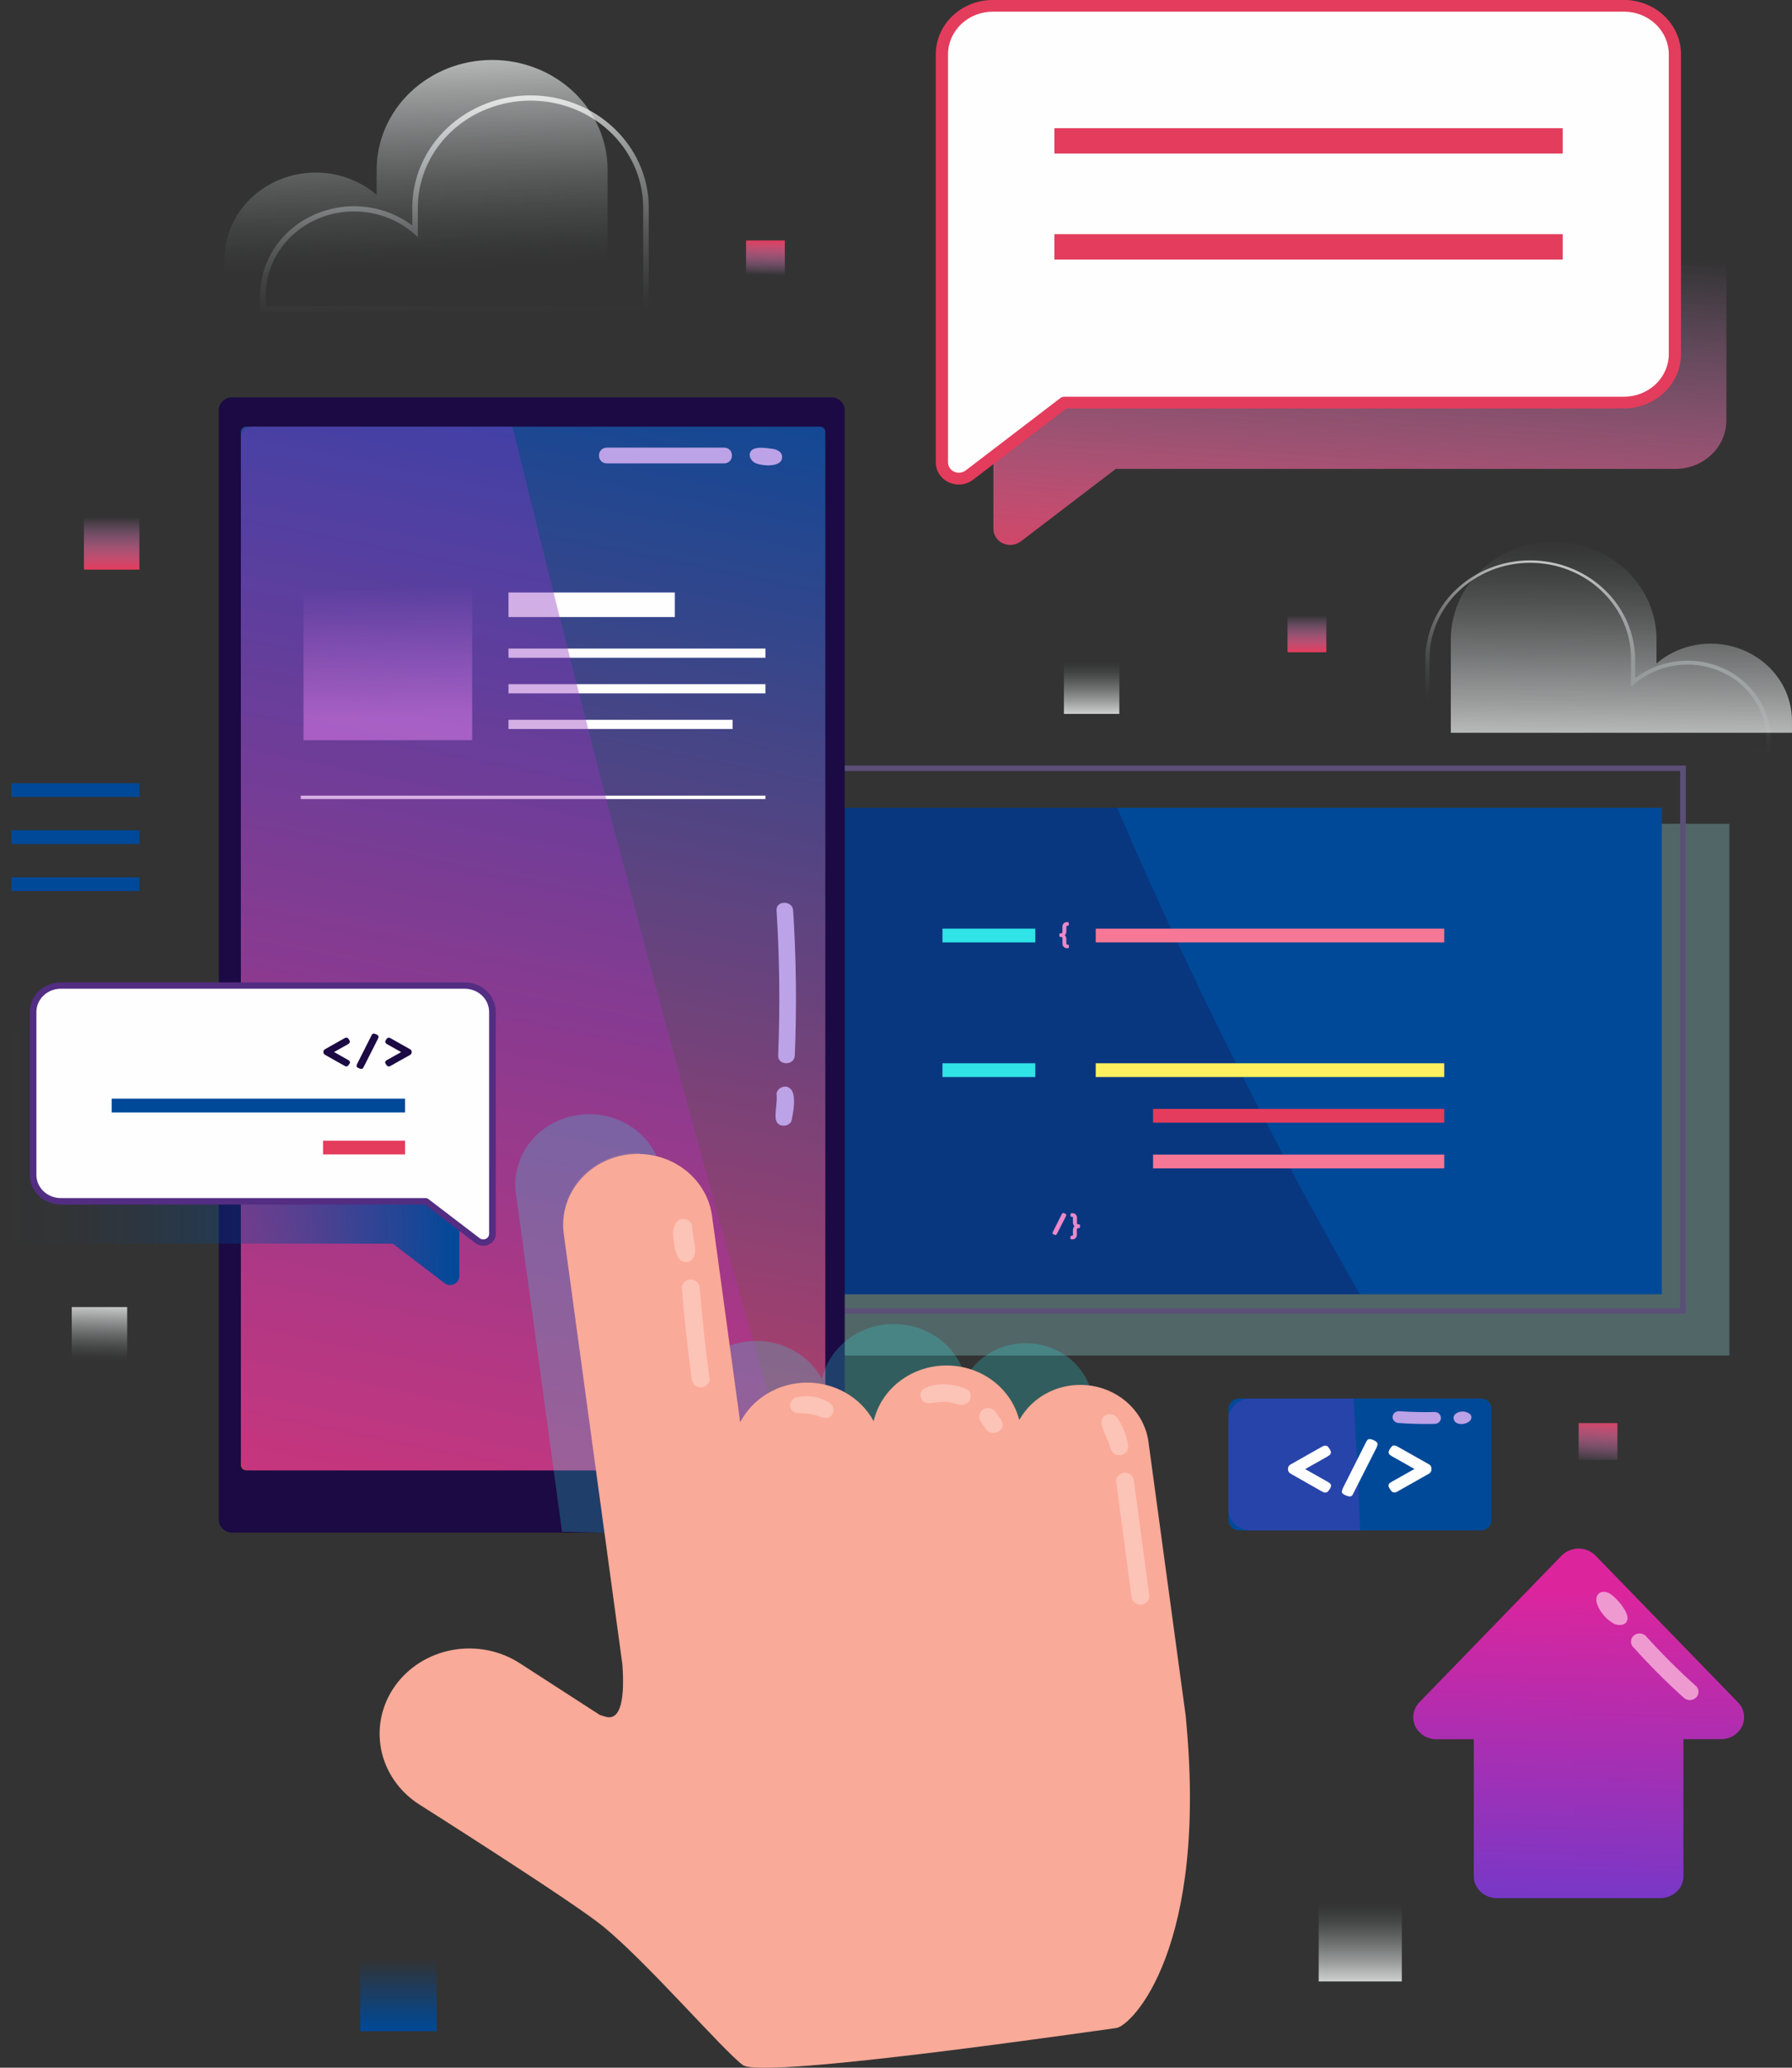 <svg width="442" height="510" viewBox="0 0 442 510" fill="none" xmlns="http://www.w3.org/2000/svg">
<rect x="0" y="0" width="442" height="510" fill="#333333" stroke="none"/>
<g clip-path="url(#clip0_119_88)">
<path opacity="0.77" d="M276.088 163.081H262.415V176.077H276.088V163.081Z" fill="url(#paint0_linear_119_88)"/>
<path opacity="0.77" d="M345.758 469.231H325.252V488.723H345.758V469.231Z" fill="url(#paint1_linear_119_88)"/>
<path d="M107.702 483.079H88.86V500.988H107.702V483.079Z" fill="url(#paint2_linear_119_88)"/>
<path d="M34.381 127.505H20.707V140.501H34.381V127.505Z" fill="url(#paint3_linear_119_88)"/>
<path opacity="0.77" d="M31.372 322.387H17.698V335.384H31.372V322.387Z" fill="url(#paint4_linear_119_88)"/>
<path d="M327.144 151.781H317.576V160.876H327.144V151.781Z" fill="url(#paint5_linear_119_88)"/>
<path d="M398.941 351.011H389.373V360.106H398.941V351.011Z" fill="url(#paint6_linear_119_88)"/>
<path d="M193.58 59.307H184.012V68.401H193.58V59.307Z" fill="url(#paint7_linear_119_88)"/>
<path opacity="0.27" d="M206.177 334.323H426.561V203.183L206.177 203.183L206.177 334.323Z" fill="#A6F3F4"/>
<path d="M415.803 324.002H189.474V188.826H415.803V324.002ZM190.872 322.68H414.413V190.154H190.872V322.68Z" fill="#5B4F78"/>
<path d="M195.412 319.229H409.879V199.236L195.412 199.236L195.412 319.229Z" fill="#004999"/>
<g style="mix-blend-mode:multiply" opacity="0.29">
<path d="M275.553 199.23H195.405V319.229H335.428C313.145 280.315 293.156 240.253 275.553 199.23Z" fill="#1B0A43"/>
</g>
<path d="M261.612 230.218C261.893 230.218 262.04 230.11 262.04 229.9C262.04 229.105 262.04 228.661 262.04 228.572C262.03 228.27 262.142 227.976 262.354 227.752C262.457 227.649 262.582 227.567 262.72 227.513C262.858 227.458 263.007 227.431 263.157 227.434H263.351C263.404 227.441 263.456 227.456 263.504 227.479C263.532 227.493 263.557 227.513 263.576 227.537C263.596 227.561 263.61 227.589 263.618 227.618C263.634 227.707 263.634 227.797 263.618 227.885C263.634 227.971 263.634 228.06 263.618 228.146C263.61 228.176 263.596 228.205 263.577 228.23C263.557 228.255 263.533 228.276 263.504 228.292C263.458 228.315 263.409 228.332 263.357 228.343C263.293 228.351 263.228 228.351 263.163 228.343C263.07 228.343 263.023 228.432 263.023 228.597V229.703C263.025 229.883 262.991 230.062 262.923 230.23C262.879 230.354 262.81 230.468 262.722 230.567L262.622 230.663L262.662 230.694C262.698 230.725 262.732 230.759 262.762 230.796C262.81 230.855 262.85 230.919 262.883 230.987C262.925 231.083 262.957 231.183 262.976 231.285C263.009 231.421 263.025 231.559 263.023 231.698C263.023 232.124 263.023 232.436 263.023 232.645V232.804C263.021 232.848 263.035 232.89 263.063 232.925C263.063 232.925 263.103 232.969 263.117 232.969H263.177H263.371C263.422 232.98 263.471 232.997 263.518 233.02C263.547 233.033 263.573 233.051 263.594 233.074C263.615 233.097 263.63 233.124 263.638 233.154C263.654 233.242 263.654 233.332 263.638 233.421C263.651 233.509 263.651 233.599 263.638 233.688C263.629 233.717 263.613 233.745 263.593 233.769C263.572 233.793 263.547 233.813 263.518 233.827C263.472 233.853 263.422 233.87 263.371 233.878H263.183C263.032 233.882 262.882 233.854 262.744 233.797C262.605 233.74 262.481 233.655 262.381 233.548C262.163 233.321 262.048 233.022 262.06 232.715V232.309C262.06 232.194 262.06 232.086 262.06 231.984C262.06 231.705 262.06 231.514 262.06 231.412C262.06 231.203 261.92 231.101 261.652 231.101H261.605H261.498C261.461 231.092 261.427 231.074 261.398 231.05C261.354 231.014 261.323 230.965 261.311 230.91C261.267 230.735 261.267 230.552 261.311 230.377C261.323 230.322 261.354 230.273 261.398 230.237C261.429 230.215 261.463 230.198 261.498 230.186L261.612 230.218Z" fill="#EC89CA"/>
<path d="M260.709 304.301C260.676 304.377 260.649 304.428 260.629 304.466C260.6 304.504 260.564 304.536 260.522 304.561C260.475 304.598 260.416 304.616 260.355 304.612C260.111 304.583 259.879 304.491 259.686 304.345C259.661 304.323 259.641 304.297 259.628 304.267C259.614 304.238 259.607 304.206 259.606 304.174C259.619 304.065 259.645 303.958 259.686 303.856L261.886 299.483C261.886 299.426 261.94 299.388 261.953 299.363C261.971 299.328 261.993 299.296 262.02 299.267C262.046 299.234 262.081 299.208 262.12 299.191C262.162 299.184 262.205 299.184 262.247 299.191C262.381 299.203 262.51 299.239 262.628 299.299C262.876 299.413 262.996 299.534 262.996 299.668C262.98 299.779 262.949 299.888 262.903 299.992L260.709 304.301Z" fill="#EC89CA"/>
<path d="M266.099 302.006H266.206C266.242 302.014 266.276 302.029 266.306 302.051C266.352 302.089 266.385 302.14 266.399 302.197C266.411 302.286 266.411 302.375 266.399 302.464C266.406 302.573 266.385 302.682 266.339 302.782C266.299 302.858 266.259 302.902 266.219 302.915C266.168 302.922 266.116 302.922 266.065 302.915H266.025C265.751 302.915 265.617 303.023 265.617 303.233C265.617 303.334 265.617 303.525 265.617 303.798V304.123C265.617 304.237 265.617 304.332 265.617 304.409V304.529C265.63 304.838 265.515 305.14 265.296 305.368C265.194 305.473 265.07 305.556 264.932 305.612C264.793 305.668 264.644 305.695 264.494 305.692C264.432 305.7 264.369 305.7 264.307 305.692C264.255 305.685 264.206 305.67 264.16 305.648C264.103 305.617 264.06 305.567 264.039 305.508C264.015 305.419 264.004 305.327 264.006 305.235C264.004 305.147 264.015 305.059 264.039 304.974C264.049 304.944 264.064 304.917 264.085 304.893C264.105 304.869 264.131 304.849 264.16 304.834C264.205 304.81 264.255 304.793 264.307 304.783H264.541C264.541 304.783 264.541 304.784 264.601 304.739C264.628 304.704 264.64 304.661 264.634 304.618V303.512C264.625 303.296 264.661 303.08 264.741 302.877C264.781 302.75 264.849 302.633 264.942 302.534L265.049 302.457C265.005 302.423 264.965 302.384 264.929 302.343C264.851 302.247 264.791 302.139 264.748 302.025C264.672 301.859 264.633 301.679 264.634 301.498V300.392C264.648 300.333 264.648 300.273 264.634 300.214C264.627 300.186 264.611 300.162 264.588 300.144H264.514H264.32C264.268 300.132 264.219 300.113 264.173 300.087C264.118 300.055 264.078 300.005 264.059 299.947C264.036 299.86 264.025 299.77 264.026 299.68C264.024 299.592 264.035 299.505 264.059 299.42C264.068 299.39 264.082 299.363 264.101 299.339C264.121 299.315 264.145 299.295 264.173 299.28C264.219 299.256 264.269 299.238 264.32 299.229H264.521C264.67 299.225 264.818 299.251 264.955 299.305C265.092 299.36 265.216 299.443 265.316 299.547C265.425 299.656 265.509 299.785 265.564 299.926C265.619 300.067 265.644 300.217 265.637 300.367V301.688C265.637 301.905 265.778 302.006 266.065 302.006H266.099Z" fill="#EC89CA"/>
<path d="M356.216 229.048H270.264V232.442H356.216V229.048Z" fill="#F77796"/>
<path d="M255.354 229.048H232.46V232.442H255.354V229.048Z" fill="#2FE3E6"/>
<path d="M356.216 262.254H270.264V265.648H356.216V262.254Z" fill="#FFF05F"/>
<path d="M255.354 262.254H232.46V265.648H255.354V262.254Z" fill="#2FE3E6"/>
<path d="M356.216 273.516H284.406V276.91H356.216V273.516Z" fill="#E43C5C"/>
<path d="M356.216 284.777H284.406V288.171H356.216V284.777Z" fill="#F77796"/>
<path d="M205.007 98.004H57.308C55.461 98.004 53.965 99.426 53.965 101.181V374.843C53.965 376.598 55.461 378.021 57.308 378.021H205.007C206.853 378.021 208.35 376.598 208.35 374.843V101.181C208.35 99.426 206.853 98.004 205.007 98.004Z" fill="#1B0A43"/>
<path d="M202.232 105.229H60.744C60.006 105.229 59.407 105.799 59.407 106.501V361.396C59.407 362.098 60.006 362.667 60.744 362.667H202.232C202.97 362.667 203.569 362.098 203.569 361.396V106.501C203.569 105.799 202.97 105.229 202.232 105.229Z" fill="url(#paint8_linear_119_88)"/>
<path d="M166.447 146.138H125.42V152.195H166.447V146.138Z" fill="#FEFEFE"/>
<path d="M188.799 159.967H125.42V162.236H188.799V159.967Z" fill="#FEFEFE"/>
<path d="M188.799 168.75H125.42V171.019H188.799V168.75Z" fill="#FEFEFE"/>
<path d="M180.702 177.539H125.42V179.808H180.702V177.539Z" fill="#FEFEFE"/>
<path d="M188.799 196.236H74.177V197.088H188.799V196.236Z" fill="#FEFEFE"/>
<path opacity="0.57" d="M116.461 143.024H74.859V182.566H116.461V143.024Z" fill="url(#paint9_linear_119_88)"/>
<path style="mix-blend-mode:multiply" opacity="0.39" d="M126.403 105.236H62.142C61.417 105.236 60.721 105.51 60.208 105.997C59.695 106.485 59.407 107.146 59.407 107.835V360.074C59.407 360.763 59.695 361.424 60.208 361.912C60.721 362.399 61.417 362.673 62.142 362.673H194.904C170.289 277.297 147.456 191.485 126.403 105.236Z" fill="url(#paint10_linear_119_88)"/>
<g style="mix-blend-mode:soft-light">
<path d="M149.731 114.299H178.556C181.197 114.299 181.197 110.403 178.556 110.403H149.731C147.09 110.403 147.057 114.299 149.731 114.299Z" fill="#BCA2E6"/>
</g>
<g style="mix-blend-mode:soft-light">
<path d="M186.419 114.267L186.519 114.311C188.164 114.947 193.038 115.353 192.911 112.64C192.851 111.369 191.574 110.835 190.417 110.689C188.826 110.498 184.988 109.774 184.908 112.201C184.941 112.643 185.098 113.068 185.364 113.432C185.63 113.795 185.995 114.084 186.419 114.267Z" fill="#BCA2E6"/>
</g>
<g style="mix-blend-mode:soft-light">
<path d="M191.534 224.543C192.287 236.473 192.421 248.413 191.935 260.361C191.835 262.871 195.947 262.871 196.04 260.361C196.531 248.426 196.395 236.486 195.632 224.543C195.472 222.051 191.373 222.032 191.534 224.543Z" fill="#BCA2E6"/>
</g>
<g style="mix-blend-mode:soft-light">
<path d="M191.554 269.957C191.708 271.813 191.266 273.573 191.293 275.391C191.293 276.363 191.668 277.361 192.757 277.596C193.847 277.831 195.077 277.31 195.278 276.236C195.653 274.266 196.174 271.584 195.599 269.62C195.521 269.321 195.38 269.04 195.186 268.794C194.992 268.547 194.748 268.34 194.469 268.184C193.239 267.574 191.44 268.622 191.554 269.957Z" fill="#BCA2E6"/>
</g>
<path d="M413.229 17.782H257.6C254.265 17.782 251.066 19.041 248.707 21.283C246.349 23.525 245.024 26.566 245.024 29.736V130.466C245.024 131.21 245.245 131.939 245.662 132.569C246.079 133.198 246.675 133.703 247.381 134.025C248.087 134.346 248.875 134.472 249.652 134.386C250.43 134.301 251.166 134.008 251.777 133.542L275.212 115.652H413.229C416.565 115.652 419.765 114.393 422.125 112.151C424.484 109.91 425.811 106.869 425.813 103.698V29.755C425.814 28.183 425.49 26.627 424.859 25.174C424.227 23.721 423.3 22.401 422.132 21.289C420.963 20.177 419.575 19.295 418.048 18.693C416.52 18.091 414.883 17.782 413.229 17.782Z" fill="url(#paint11_linear_119_88)"/>
<path d="M400.532 1.436H244.897C243.245 1.436 241.61 1.745 240.084 2.346C238.558 2.947 237.171 3.828 236.003 4.938C234.836 6.048 233.909 7.365 233.277 8.816C232.645 10.266 232.32 11.821 232.32 13.39V114.121C232.32 114.865 232.541 115.594 232.958 116.223C233.376 116.853 233.972 117.358 234.678 117.679C235.384 118.001 236.171 118.126 236.948 118.041C237.726 117.955 238.463 117.663 239.073 117.197L262.508 99.307H400.532C403.868 99.305 407.067 98.044 409.426 95.801C411.784 93.558 413.109 90.517 413.109 87.346V13.39C413.109 10.22 411.784 7.179 409.425 4.938C407.066 2.696 403.868 1.436 400.532 1.436Z" fill="#FEFEFE"/>
<path d="M236.485 119.51C234.983 119.505 233.544 118.935 232.482 117.926C231.42 116.916 230.821 115.548 230.815 114.121V13.39C230.817 9.84 232.301 6.434 234.94 3.922C237.58 1.409 241.161 -0.006 244.897 -0.013H400.532C404.269 -0.008 407.851 1.406 410.492 3.919C413.134 6.432 414.618 9.838 414.62 13.39V87.353C414.613 90.901 413.126 94.303 410.485 96.811C407.845 99.32 404.266 100.732 400.532 100.737H263.036L240.016 118.315C239.017 119.085 237.771 119.507 236.485 119.51ZM244.897 2.873C241.963 2.876 239.15 3.985 237.076 5.957C235.001 7.929 233.834 10.602 233.831 13.39V114.121C233.843 114.59 233.991 115.046 234.259 115.44C234.527 115.834 234.904 116.149 235.349 116.352C235.794 116.555 236.29 116.636 236.78 116.588C237.271 116.54 237.738 116.363 238.13 116.078L261.532 98.188C261.805 97.97 262.151 97.852 262.508 97.858H400.532C403.466 97.858 406.28 96.752 408.357 94.782C410.434 92.813 411.604 90.141 411.611 87.353V13.39C411.609 10.601 410.443 7.927 408.368 5.955C406.293 3.983 403.48 2.874 400.545 2.873H244.897Z" fill="#E43C5C"/>
<path d="M385.441 31.623H260.068V37.871H385.441V31.623Z" fill="#E43C5C"/>
<path d="M385.441 57.756H260.068V64.003H385.441V57.756Z" fill="#E43C5C"/>
<path d="M34.414 193.186H2.828V196.579H34.414V193.186Z" fill="#004999"/>
<path d="M34.414 204.791H2.828V208.184H34.414V204.791Z" fill="#004999"/>
<path d="M34.414 216.376H2.828V219.77H34.414V216.376Z" fill="#004999"/>
<path opacity="0.77" d="M77.881 42.567C83.433 42.566 88.787 44.525 92.905 48.065V41.855C92.905 34.677 95.905 27.792 101.246 22.716C106.586 17.64 113.829 14.789 121.382 14.789C128.934 14.789 136.177 17.64 141.518 22.716C146.858 27.792 149.858 34.677 149.858 41.855V67.245H55.375V63.959C55.375 58.285 57.746 52.844 61.967 48.833C66.188 44.821 71.912 42.567 77.881 42.567Z" fill="url(#paint12_linear_119_88)"/>
<path opacity="0.77" d="M160.015 76.847H64.161V72.913C64.156 68.775 65.378 64.718 67.688 61.21C69.997 57.701 73.301 54.882 77.219 53.077C81.137 51.272 85.511 50.553 89.84 51.003C94.168 51.453 98.276 53.053 101.691 55.621V50.829C101.807 43.55 104.93 36.607 110.387 31.499C115.843 26.39 123.194 23.527 130.853 23.527C138.512 23.527 145.863 26.39 151.319 31.499C156.776 36.607 159.899 43.55 160.015 50.829V76.847ZM65.532 75.544H158.644V50.829C158.531 43.894 155.553 37.28 150.354 32.413C145.154 27.547 138.15 24.82 130.853 24.82C123.556 24.82 116.552 27.547 111.352 32.413C106.153 37.28 103.175 43.894 103.062 50.829V58.455L101.918 57.483C98.787 54.798 94.903 53.034 90.738 52.406C86.573 51.777 82.305 52.311 78.453 53.943C74.601 55.575 71.329 58.233 69.036 61.597C66.742 64.961 65.525 68.886 65.532 72.894V75.544Z" fill="url(#paint13_linear_119_88)"/>
<path opacity="0.77" d="M421.948 158.753C417.007 158.755 412.242 160.498 408.576 163.647V158.118C408.63 154.919 408.014 151.741 406.764 148.771C405.514 145.8 403.655 143.096 401.294 140.816C398.933 138.535 396.119 136.724 393.014 135.488C389.91 134.251 386.577 133.615 383.211 133.615C379.845 133.615 376.513 134.251 373.408 135.488C370.304 136.724 367.489 138.535 365.129 140.816C362.768 143.096 360.908 145.8 359.658 148.771C358.408 151.741 357.792 154.919 357.847 158.118V180.736H441.993V177.812C441.992 172.759 439.879 167.913 436.121 164.34C432.362 160.766 427.264 158.757 421.948 158.753Z" fill="url(#paint14_linear_119_88)"/>
<path opacity="0.77" d="M436.751 185.928H351.555V162.821C351.555 156.296 354.282 150.039 359.136 145.425C363.99 140.811 370.573 138.219 377.438 138.219C384.302 138.219 390.885 140.811 395.739 145.425C400.593 150.039 403.32 156.296 403.32 162.821V167.269C406.341 164.954 409.99 163.5 413.845 163.075C417.699 162.65 421.601 163.272 425.1 164.868C428.598 166.464 431.549 168.969 433.611 172.094C435.673 175.218 436.762 178.833 436.751 182.522V185.928ZM352.592 184.924H435.722V182.49C435.728 178.902 434.639 175.389 432.587 172.377C430.534 169.366 427.606 166.985 424.158 165.524C420.71 164.064 416.89 163.586 413.161 164.148C409.433 164.71 405.956 166.289 403.153 168.693L402.29 169.43V162.821C402.345 159.686 401.742 156.573 400.517 153.662C399.293 150.752 397.471 148.102 395.158 145.867C392.845 143.632 390.088 141.858 387.046 140.646C384.004 139.435 380.739 138.811 377.441 138.811C374.143 138.811 370.878 139.435 367.836 140.646C364.795 141.858 362.037 143.632 359.724 145.867C357.411 148.102 355.589 150.752 354.365 153.662C353.14 156.573 352.538 159.686 352.592 162.821V184.924Z" fill="url(#paint15_linear_119_88)"/>
<g style="mix-blend-mode:multiply" opacity="0.24">
<path d="M271.066 381.021L269.582 345.158C269.128 341.8 267.556 338.667 265.097 336.217C262.637 333.766 259.419 332.127 255.91 331.539C252.401 330.95 248.787 331.442 245.593 332.943C242.4 334.444 239.794 336.876 238.157 339.883C237.213 336.073 234.936 332.681 231.698 330.262C228.461 327.843 224.455 326.541 220.337 326.569C216.219 326.597 212.233 327.954 209.032 330.416C205.832 332.879 203.606 336.302 202.72 340.125C201.181 337.274 198.839 334.885 195.954 333.227C193.069 331.569 189.756 330.706 186.385 330.735C183.014 330.764 179.718 331.684 176.865 333.392C174.012 335.099 171.715 337.527 170.231 340.405L163.365 289.893C162.744 285.342 160.247 281.212 156.422 278.412C152.598 275.611 147.76 274.369 142.972 274.959C138.184 275.549 133.839 277.922 130.892 281.557C127.945 285.192 126.638 289.791 127.259 294.342L138.626 377.792L271.066 381.021Z" fill="#2FE3E6"/>
</g>
<path style="mix-blend-mode:multiply" d="M106.458 253.56H6.833C5.021 253.56 3.283 254.245 2.001 255.463C0.72 256.681 -4.35793e-06 258.333 -4.35793e-06 260.055V300.252C-0.001 301.106 0.175 301.951 0.518 302.74C0.861 303.528 1.364 304.245 1.999 304.849C2.634 305.453 3.387 305.932 4.217 306.258C5.046 306.585 5.935 306.753 6.833 306.753H96.89L109.627 316.477C109.959 316.73 110.359 316.889 110.781 316.935C111.203 316.981 111.63 316.913 112.013 316.738C112.396 316.563 112.72 316.289 112.946 315.947C113.172 315.605 113.292 315.209 113.291 314.806V260.043C113.288 258.322 112.566 256.673 111.285 255.458C110.004 254.243 108.268 253.56 106.458 253.56Z" fill="url(#paint16_linear_119_88)"/>
<path d="M114.622 243.093H14.997C13.185 243.093 11.447 243.778 10.165 244.996C8.884 246.214 8.164 247.866 8.164 249.588V289.785C8.166 291.507 8.886 293.158 10.167 294.376C11.448 295.594 13.185 296.278 14.997 296.28H105.054L117.791 306.004C118.123 306.258 118.523 306.419 118.946 306.466C119.369 306.513 119.798 306.445 120.182 306.27C120.567 306.095 120.891 305.82 121.117 305.477C121.344 305.134 121.463 304.737 121.462 304.332V249.588C121.462 248.735 121.285 247.89 120.941 247.101C120.597 246.313 120.094 245.597 119.458 244.993C118.823 244.39 118.069 243.912 117.239 243.586C116.409 243.26 115.52 243.092 114.622 243.093Z" fill="#FEFEFE"/>
<path d="M119.195 307.262C118.499 307.263 117.822 307.039 117.276 306.626L104.767 297.094H14.997C13.989 297.092 12.992 296.901 12.062 296.533C11.132 296.165 10.287 295.626 9.576 294.947C8.865 294.269 8.302 293.463 7.918 292.577C7.535 291.692 7.339 290.743 7.341 289.785V249.588C7.345 247.659 8.153 245.81 9.588 244.447C11.023 243.083 12.968 242.315 14.997 242.312H114.622C116.652 242.313 118.598 243.08 120.034 244.445C121.469 245.809 122.276 247.659 122.278 249.588V304.338C122.274 305.114 121.948 305.856 121.371 306.404C120.793 306.952 120.011 307.26 119.195 307.262ZM14.997 243.869C13.401 243.869 11.871 244.471 10.742 245.544C9.614 246.616 8.98 248.071 8.98 249.588V289.785C8.98 291.302 9.614 292.757 10.742 293.829C11.871 294.902 13.401 295.505 14.997 295.505H105.054C105.24 295.504 105.421 295.562 105.569 295.67L118.306 305.4C118.517 305.56 118.771 305.66 119.04 305.689C119.308 305.718 119.579 305.675 119.823 305.564C120.066 305.453 120.272 305.279 120.416 305.063C120.561 304.846 120.638 304.595 120.64 304.338V249.588C120.64 248.071 120.006 246.616 118.877 245.544C117.749 244.471 116.218 243.869 114.622 243.869H14.997Z" fill="#522D82"/>
<path d="M79.773 259.471C79.763 259.324 79.799 259.177 79.878 259.05C79.957 258.923 80.074 258.821 80.215 258.759C82.715 257.354 84.273 256.471 84.895 256.122C84.993 256.062 85.096 256.011 85.203 255.969C85.291 255.942 85.384 255.927 85.477 255.925C85.594 255.927 85.706 255.97 85.791 256.045C85.912 256.161 86.015 256.291 86.099 256.433C86.186 256.562 86.252 256.704 86.293 256.852C86.319 256.96 86.302 257.073 86.246 257.17C86.198 257.251 86.137 257.324 86.065 257.386L85.784 257.577C83.614 258.797 82.484 259.433 82.394 259.483L85.784 261.39L86.085 261.574C86.155 261.636 86.216 261.707 86.266 261.784C86.294 261.832 86.313 261.885 86.32 261.939C86.326 261.994 86.322 262.049 86.306 262.102C86.264 262.256 86.194 262.402 86.099 262.534C86.014 262.673 85.908 262.799 85.784 262.909C85.698 262.984 85.587 263.026 85.47 263.03C85.376 263.033 85.283 263.018 85.196 262.985L84.895 262.833L80.215 260.195C80.074 260.129 79.957 260.025 79.879 259.896C79.8 259.767 79.764 259.619 79.773 259.471Z" fill="#1B0A43"/>
<path d="M89.709 263.15C89.649 263.265 89.602 263.354 89.569 263.405C89.528 263.47 89.474 263.526 89.408 263.57C89.329 263.621 89.236 263.647 89.141 263.646C88.931 263.629 88.726 263.573 88.539 263.481C88.368 263.418 88.21 263.328 88.071 263.214C88.032 263.179 88.001 263.136 87.979 263.09C87.957 263.043 87.945 262.992 87.944 262.941C87.966 262.767 88.011 262.596 88.078 262.432L91.601 255.442L91.702 255.251C91.732 255.195 91.77 255.144 91.815 255.098C91.856 255.048 91.909 255.006 91.969 254.978C92.035 254.951 92.105 254.938 92.176 254.94C92.386 254.957 92.591 255.013 92.778 255.105C93.173 255.289 93.373 255.486 93.373 255.702C93.348 255.88 93.296 256.053 93.219 256.217L89.709 263.15Z" fill="#1B0A43"/>
<path d="M101.544 259.471C101.557 259.62 101.524 259.77 101.448 259.901C101.372 260.032 101.256 260.139 101.116 260.208L96.436 262.845C96.339 262.908 96.236 262.961 96.128 263.004C96.039 263.031 95.947 263.044 95.854 263.042C95.737 263.04 95.625 262.997 95.54 262.922C95.416 262.812 95.31 262.686 95.225 262.547C95.13 262.415 95.06 262.269 95.018 262.115C95.001 262.062 94.995 262.006 95.002 261.952C95.009 261.897 95.028 261.844 95.058 261.797C95.108 261.719 95.169 261.649 95.239 261.587C95.335 261.519 95.435 261.458 95.54 261.403L98.943 259.496L95.553 257.59C95.45 257.534 95.351 257.47 95.259 257.399C95.187 257.337 95.126 257.264 95.078 257.183C95.049 257.136 95.029 257.083 95.021 257.028C95.013 256.974 95.016 256.918 95.031 256.865C95.069 256.715 95.135 256.573 95.225 256.446C95.309 256.304 95.412 256.173 95.533 256.058C95.618 255.982 95.73 255.939 95.847 255.937C95.94 255.94 96.032 255.955 96.121 255.982C96.228 256.024 96.331 256.075 96.429 256.134L101.109 258.772C101.246 258.834 101.361 258.934 101.438 259.059C101.515 259.183 101.552 259.326 101.544 259.471Z" fill="#1B0A43"/>
<path d="M99.912 270.98H27.541V274.374H99.912V270.98Z" fill="#004999"/>
<path d="M99.912 281.345H79.68V284.739H99.912V281.345Z" fill="#E43C5C"/>
<path d="M428.668 419.877L393.558 383.703C393.025 383.152 392.377 382.713 391.656 382.413C390.935 382.113 390.156 381.958 389.369 381.958C388.582 381.958 387.803 382.113 387.082 382.413C386.361 382.713 385.714 383.152 385.18 383.703L350.098 419.877C349.348 420.648 348.851 421.611 348.666 422.646C348.482 423.682 348.618 424.746 349.059 425.71C349.5 426.673 350.226 427.493 351.149 428.071C352.072 428.649 353.151 428.96 354.257 428.964H363.524V462.755C363.523 463.466 363.67 464.171 363.955 464.828C364.241 465.486 364.661 466.083 365.19 466.586C365.719 467.089 366.348 467.488 367.039 467.759C367.731 468.031 368.472 468.171 369.22 468.17H409.518C410.267 468.171 411.008 468.031 411.699 467.759C412.391 467.488 413.019 467.089 413.548 466.586C414.077 466.083 414.497 465.486 414.783 464.828C415.069 464.171 415.216 463.466 415.215 462.755V428.964H424.482C425.591 428.967 426.676 428.662 427.605 428.087C428.534 427.511 429.265 426.69 429.71 425.725C430.155 424.76 430.293 423.692 430.108 422.653C429.922 421.614 429.422 420.649 428.668 419.877Z" fill="url(#paint17_linear_119_88)"/>
<path style="mix-blend-mode:multiply" opacity="0.35" d="M387.106 382.406C386.378 382.698 385.722 383.131 385.18 383.677L350.098 419.877C349.348 420.648 348.851 421.611 348.666 422.646C348.482 423.682 348.618 424.746 349.059 425.71C349.5 426.673 350.226 427.494 351.149 428.072C352.072 428.649 353.151 428.96 354.257 428.965H363.524V462.755C363.523 463.467 363.67 464.171 363.955 464.828C364.241 465.486 364.661 466.083 365.19 466.586C365.719 467.089 366.348 467.488 367.039 467.759C367.731 468.031 368.472 468.171 369.22 468.17H389.399C387.628 439.603 387.18 411.011 387.106 382.406Z" fill="url(#paint18_linear_119_88)"/>
<g style="mix-blend-mode:soft-light">
<path d="M394.053 395.968C394.822 397.805 396.185 399.363 397.944 400.417C399.536 401.268 401.903 400.76 401.361 398.51C400.933 396.782 398.907 394.417 397.483 393.343C395.123 391.577 392.89 393.223 394.053 395.968Z" fill="#EF99D1"/>
</g>
<g style="mix-blend-mode:soft-light">
<path d="M402.919 406.333C406.825 410.699 410.979 414.86 415.362 418.796C415.769 419.146 416.302 419.335 416.851 419.322C417.4 419.309 417.923 419.096 418.312 418.727C418.7 418.358 418.924 417.861 418.938 417.339C418.951 416.817 418.753 416.31 418.384 415.923C413.991 411.994 409.828 407.837 405.914 403.474C405.512 403.096 404.969 402.885 404.403 402.885C403.838 402.885 403.295 403.096 402.892 403.474C402.505 403.861 402.289 404.375 402.289 404.91C402.289 405.444 402.505 405.959 402.892 406.346L402.919 406.333Z" fill="#EF99D1"/>
</g>
<path d="M365.215 344.936H305.668C304.191 344.936 302.993 346.074 302.993 347.478V374.939C302.993 376.343 304.191 377.481 305.668 377.481H365.215C366.692 377.481 367.89 376.343 367.89 374.939V347.478C367.89 346.074 366.692 344.936 365.215 344.936Z" fill="#004998"/>
<g style="mix-blend-mode:multiply" opacity="0.35">
<path d="M333.844 344.936H308.436C306.985 344.936 305.594 345.483 304.568 346.458C303.543 347.433 302.966 348.756 302.966 350.134V372.282C302.966 373.661 303.543 374.983 304.568 375.958C305.594 376.933 306.985 377.481 308.436 377.481H335.482C335.076 366.626 334.53 355.778 333.844 344.936Z" fill="#7039CA"/>
</g>
<path d="M317.696 362.311C317.68 362.074 317.739 361.837 317.865 361.632C317.991 361.427 318.179 361.263 318.405 361.161C322.47 358.881 325 357.451 325.994 356.871C326.152 356.775 326.32 356.694 326.495 356.629C326.638 356.585 326.787 356.562 326.937 356.559C327.126 356.557 327.309 356.625 327.445 356.75C327.643 356.938 327.812 357.152 327.946 357.386C328.092 357.595 328.198 357.828 328.261 358.072C328.307 358.246 328.28 358.43 328.187 358.587C328.113 358.716 328.015 358.832 327.899 358.93C327.752 359.045 327.596 359.15 327.431 359.241C323.901 361.224 322.065 362.26 321.922 362.349L327.431 365.463C327.602 365.55 327.765 365.65 327.92 365.762C328.037 365.859 328.137 365.976 328.214 366.105C328.263 366.181 328.296 366.266 328.308 366.355C328.321 366.444 328.314 366.534 328.287 366.62C328.215 366.869 328.099 367.105 327.946 367.319C327.809 367.554 327.635 367.768 327.431 367.954C327.295 368.076 327.117 368.146 326.93 368.151C326.777 368.155 326.624 368.129 326.482 368.075C326.313 368.007 326.15 367.926 325.994 367.834L318.385 363.506C318.158 363.395 317.97 363.222 317.848 363.009C317.725 362.796 317.672 362.553 317.696 362.311Z" fill="#FEFEFE"/>
<path d="M333.83 368.291C333.737 368.482 333.663 368.622 333.61 368.717C333.54 368.821 333.449 368.909 333.342 368.977C333.215 369.063 333.063 369.107 332.907 369.105C332.566 369.075 332.235 368.982 331.931 368.831C331.655 368.73 331.4 368.583 331.176 368.399C331.112 368.342 331.061 368.273 331.025 368.196C330.99 368.12 330.971 368.038 330.968 367.954C331.002 367.671 331.074 367.394 331.182 367.128L336.906 355.759C336.979 355.619 337.033 355.517 337.08 355.447C337.127 355.358 337.185 355.275 337.253 355.199C337.322 355.116 337.412 355.051 337.514 355.009C337.619 354.963 337.733 354.942 337.849 354.945C338.19 354.971 338.523 355.064 338.825 355.218C339.493 355.511 339.788 355.854 339.788 356.178C339.747 356.469 339.663 356.754 339.54 357.023L333.83 368.291Z" fill="#FEFEFE"/>
<path d="M353.066 362.311C353.094 362.552 353.045 362.795 352.926 363.009C352.806 363.223 352.623 363.398 352.398 363.512L344.809 367.802C344.653 367.906 344.485 367.991 344.307 368.056C344.163 368.101 344.012 368.123 343.859 368.12C343.671 368.114 343.49 368.044 343.351 367.923C343.148 367.736 342.974 367.522 342.836 367.287C342.683 367.073 342.568 366.837 342.495 366.588C342.471 366.502 342.465 366.412 342.478 366.324C342.491 366.235 342.522 366.15 342.569 366.073C342.648 365.945 342.747 365.829 342.863 365.73C343.017 365.619 343.181 365.519 343.351 365.431L348.881 362.317L343.371 359.21C343.202 359.119 343.041 359.015 342.89 358.898C342.77 358.802 342.671 358.686 342.596 358.555C342.506 358.398 342.48 358.215 342.522 358.04C342.585 357.796 342.691 357.564 342.836 357.354C342.973 357.12 343.144 356.906 343.345 356.718C343.41 356.655 343.488 356.606 343.574 356.573C343.661 356.54 343.753 356.525 343.846 356.528C343.998 356.531 344.149 356.554 344.294 356.598C344.466 356.664 344.632 356.745 344.789 356.839L352.378 361.129C352.605 361.236 352.793 361.407 352.916 361.618C353.039 361.829 353.092 362.071 353.066 362.311Z" fill="#FEFEFE"/>
<g style="mix-blend-mode:soft-light">
<path d="M345.023 350.992C347.965 351.196 350.92 351.266 353.869 351.196C354.277 351.196 354.668 351.042 354.956 350.767C355.245 350.493 355.407 350.122 355.407 349.734C355.407 349.346 355.245 348.974 354.956 348.7C354.668 348.426 354.277 348.272 353.869 348.272C350.92 348.342 347.965 348.272 345.023 348.069C344.616 348.071 344.225 348.225 343.937 348.499C343.649 348.773 343.487 349.143 343.485 349.531C343.494 349.916 343.658 350.283 343.945 350.555C344.231 350.828 344.618 350.984 345.023 350.992Z" fill="#BCA2E6"/>
</g>
<g style="mix-blend-mode:soft-light">
<path d="M360.067 351.215C361.103 351.38 362.962 350.808 362.915 349.556C362.915 348.768 362.14 348.425 361.444 348.234C360.441 347.961 358.77 348.336 358.549 349.505C358.507 349.735 358.525 349.97 358.601 350.192C358.676 350.413 358.808 350.614 358.984 350.776C359.293 351.019 359.669 351.171 360.067 351.215Z" fill="#BCA2E6"/>
</g>
<path d="M283.269 355.632C282.808 352.226 281.214 349.049 278.72 346.565C276.225 344.08 272.961 342.419 269.403 341.822C265.845 341.225 262.18 341.725 258.942 343.247C255.703 344.77 253.062 347.237 251.402 350.287C250.445 346.426 248.136 342.988 244.855 340.536C241.573 338.085 237.513 336.766 233.339 336.795C229.165 336.823 225.126 338.199 221.882 340.695C218.638 343.191 216.382 346.661 215.484 350.535C213.925 347.646 211.552 345.227 208.629 343.546C205.707 341.866 202.35 340.992 198.935 341.021C195.52 341.05 192.18 341.981 189.29 343.711C186.399 345.44 184.072 347.9 182.568 350.814L175.587 299.636C174.896 295.081 172.347 290.968 168.491 288.185C164.636 285.401 159.783 284.171 154.982 284.761C150.18 285.35 145.815 287.711 142.83 291.334C139.844 294.957 138.478 299.55 139.027 304.123L153.523 410.566C154.051 418.192 153.402 424.789 149.177 423.378C148.755 423.232 148.347 423.111 147.946 422.997L128.188 410.229C125.786 408.677 123.086 407.59 120.241 407.031C117.397 406.471 114.465 406.449 111.611 406.966C108.758 407.483 106.04 408.529 103.612 410.045C101.185 411.561 99.095 413.516 97.462 415.8C94.164 420.411 92.929 426.079 94.028 431.556C95.127 437.033 98.471 441.871 103.322 445.005C103.322 445.005 141.501 469.155 148.836 475.199C160.055 484.433 178.362 505.767 183.25 509.352C188.137 512.936 271.327 500.696 275.299 500.213C279.09 499.743 298.193 480.588 292.422 422.972L283.269 355.632Z" fill="#FAAA98"/>
<g style="mix-blend-mode:multiply" opacity="0.18">
<path d="M205.307 491.208C173.421 426.639 164.314 354.958 157.882 284.39C155.216 284.293 152.559 284.751 150.099 285.733C147.639 286.715 145.434 288.196 143.64 290.073C141.846 291.95 140.505 294.177 139.711 296.599C138.918 299.02 138.691 301.577 139.047 304.091L153.523 410.566C154.051 418.192 153.402 424.789 149.177 423.378C148.755 423.232 148.347 423.111 147.946 422.997L128.188 410.229C125.786 408.677 123.086 407.59 120.241 407.031C117.397 406.471 114.465 406.449 111.611 406.966C108.758 407.483 106.04 408.529 103.612 410.045C101.185 411.561 99.095 413.516 97.462 415.8C94.164 420.411 92.929 426.079 94.028 431.556C95.127 437.033 98.471 441.871 103.322 445.005C103.322 445.005 141.501 469.155 148.836 475.199C160.055 484.433 178.362 505.767 183.25 509.352C185.108 510.718 198.38 509.777 214.3 508.081C211.131 502.535 208.133 496.91 205.307 491.208Z" fill="#FAAA98"/>
</g>
<g style="mix-blend-mode:multiply" opacity="0.57">
<path d="M217.249 365.825C217.249 365.825 214.889 352.48 215.484 350.535C216.079 348.59 218.252 364.586 217.249 365.825Z" fill="#FAAA98"/>
</g>
<g style="mix-blend-mode:multiply" opacity="0.57">
<path d="M252.372 361.23C252.372 361.23 250.58 352.06 251.175 350.115C251.77 348.171 253.375 359.991 252.372 361.23Z" fill="#FAAA98"/>
</g>
<g style="mix-blend-mode:multiply" opacity="0.5">
<path d="M185.964 378.548C185.964 378.548 181.899 352.632 182.494 350.681C183.089 348.73 188.01 376.032 185.964 378.548Z" fill="#FAAA98"/>
</g>
<g style="mix-blend-mode:soft-light" opacity="0.55">
<path d="M166.226 302.699C166.027 303.448 165.972 304.226 166.066 304.993C166.28 306.76 166.373 309.073 167.59 310.529C167.761 310.749 167.979 310.931 168.23 311.064C168.482 311.197 168.76 311.277 169.047 311.299C169.333 311.321 169.621 311.283 169.891 311.19C170.162 311.097 170.408 310.949 170.613 310.757C172.425 308.965 170.679 304.923 170.753 302.724C170.757 302.219 170.563 301.73 170.208 301.354C169.853 300.978 169.363 300.741 168.834 300.691C167.35 300.506 166.574 301.504 166.226 302.699Z" fill="#FDD7CF"/>
</g>
<g style="mix-blend-mode:soft-light" opacity="0.55">
<path d="M168.159 317.666C168.774 325.165 169.587 332.645 170.599 340.106C170.753 341.231 171.509 342.209 172.812 342.209C173.889 342.209 175.173 341.243 175.019 340.106C174.011 332.645 173.198 325.165 172.578 317.666C172.563 317.113 172.325 316.587 171.913 316.196C171.501 315.806 170.947 315.581 170.365 315.568C169.781 315.572 169.222 315.794 168.809 316.186C168.396 316.579 168.162 317.11 168.159 317.666Z" fill="#FDD7CF"/>
</g>
<g style="mix-blend-mode:soft-light" opacity="0.55">
<path d="M197.652 348.59C199.087 348.575 200.513 348.812 201.857 349.289C203.088 349.779 204.532 350.198 205.314 348.819C205.598 348.334 205.674 347.764 205.526 347.227C205.378 346.691 205.017 346.229 204.518 345.94C203.341 345.222 202.026 344.734 200.648 344.505C199.27 344.276 197.859 344.31 196.495 344.605C195.931 344.757 195.453 345.113 195.164 345.597C194.875 346.081 194.798 346.654 194.95 347.192C195.094 347.616 195.383 347.982 195.77 348.232C196.158 348.482 196.623 348.601 197.09 348.571L197.652 348.59Z" fill="#FDD7CF"/>
</g>
<g style="mix-blend-mode:soft-light" opacity="0.55">
<path d="M229.819 346.054C231.13 345.818 232.465 345.731 233.797 345.794C235.135 345.902 236.472 346.785 237.809 346.429C238.37 346.286 238.85 345.939 239.146 345.463C239.655 344.555 239.487 343.061 238.357 342.591C236.189 341.662 233.805 341.283 231.437 341.491C229.766 341.65 226.336 342.279 227.138 344.669C227.593 346.08 228.662 346.22 229.819 346.054Z" fill="#FDD7CF"/>
</g>
<g style="mix-blend-mode:soft-light" opacity="0.55">
<path d="M241.861 350.554L243.198 352.517C244.656 354.704 248.44 352.727 247.016 350.395C246.582 349.759 246.147 349.086 245.679 348.437C245.542 348.183 245.352 347.958 245.12 347.775C244.888 347.593 244.619 347.458 244.331 347.377C244.042 347.297 243.739 347.273 243.441 347.308C243.142 347.343 242.854 347.435 242.594 347.579C242.334 347.723 242.108 347.916 241.929 348.146C241.75 348.376 241.623 348.638 241.554 348.916C241.485 349.195 241.477 349.484 241.53 349.765C241.583 350.047 241.695 350.315 241.861 350.554Z" fill="#FDD7CF"/>
</g>
<g style="mix-blend-mode:soft-light" opacity="0.55">
<path d="M271.869 351.939C272.285 353.167 272.779 354.371 273.347 355.543C273.761 356.477 273.848 357.754 274.684 358.453C274.932 358.641 275.22 358.776 275.527 358.849C275.835 358.923 276.155 358.934 276.468 358.881C276.78 358.828 277.077 358.713 277.339 358.543C277.601 358.372 277.821 358.151 277.987 357.894C278.256 357.395 278.334 356.822 278.207 356.274C277.823 353.983 276.954 351.791 275.653 349.829C275.353 349.358 274.875 349.012 274.316 348.863C273.741 348.718 273.128 348.793 272.611 349.073C271.561 349.74 271.555 350.853 271.869 351.939Z" fill="#FDD7CF"/>
</g>
<g style="mix-blend-mode:soft-light" opacity="0.55">
<path d="M275.279 365.342C276.536 374.79 277.797 384.243 279.063 393.699C279.082 394.252 279.321 394.777 279.732 395.167C280.143 395.558 280.695 395.785 281.276 395.803C282.353 395.803 283.637 394.831 283.49 393.699L279.698 365.342C279.68 364.79 279.441 364.265 279.03 363.874C278.619 363.483 278.066 363.256 277.485 363.239C276.409 363.239 275.125 364.217 275.279 365.342Z" fill="#FDD7CF"/>
</g>
</g>
<defs>
<linearGradient id="paint0_linear_119_88" x1="269.255" y1="176.077" x2="269.255" y2="163.081" gradientUnits="userSpaceOnUse">
<stop stop-color="white"/>
<stop offset="0.04" stop-color="#FEFFFF" stop-opacity="0.94"/>
<stop offset="0.25" stop-color="#FBFFFF" stop-opacity="0.66"/>
<stop offset="0.45" stop-color="#F8FFFF" stop-opacity="0.43"/>
<stop offset="0.63" stop-color="#F6FFFF" stop-opacity="0.24"/>
<stop offset="0.78" stop-color="#F4FFFF" stop-opacity="0.11"/>
<stop offset="0.91" stop-color="#F3FFFF" stop-opacity="0.03"/>
<stop offset="1" stop-color="#F3FFFF" stop-opacity="0"/>
</linearGradient>
<linearGradient id="paint1_linear_119_88" x1="335.508" y1="488.723" x2="335.508" y2="469.231" gradientUnits="userSpaceOnUse">
<stop stop-color="white"/>
<stop offset="0.04" stop-color="#FEFFFF" stop-opacity="0.94"/>
<stop offset="0.25" stop-color="#FBFFFF" stop-opacity="0.66"/>
<stop offset="0.45" stop-color="#F8FFFF" stop-opacity="0.43"/>
<stop offset="0.63" stop-color="#F6FFFF" stop-opacity="0.24"/>
<stop offset="0.78" stop-color="#F4FFFF" stop-opacity="0.11"/>
<stop offset="0.91" stop-color="#F3FFFF" stop-opacity="0.03"/>
<stop offset="1" stop-color="#F3FFFF" stop-opacity="0"/>
</linearGradient>
<linearGradient id="paint2_linear_119_88" x1="98.274" y1="500.988" x2="98.274" y2="483.079" gradientUnits="userSpaceOnUse">
<stop stop-color="#004998"/>
<stop offset="1" stop-color="#004998" stop-opacity="0"/>
</linearGradient>
<linearGradient id="paint3_linear_119_88" x1="27.541" y1="140.501" x2="27.541" y2="127.505" gradientUnits="userSpaceOnUse">
<stop stop-color="#E43C5C"/>
<stop offset="1" stop-color="#FFA5FF" stop-opacity="0"/>
</linearGradient>
<linearGradient id="paint4_linear_119_88" x1="24.766" y1="321.777" x2="24.355" y2="335.62" gradientUnits="userSpaceOnUse">
<stop stop-color="white"/>
<stop offset="0.04" stop-color="#FEFFFF" stop-opacity="0.94"/>
<stop offset="0.25" stop-color="#FBFFFF" stop-opacity="0.66"/>
<stop offset="0.45" stop-color="#F8FFFF" stop-opacity="0.43"/>
<stop offset="0.63" stop-color="#F6FFFF" stop-opacity="0.24"/>
<stop offset="0.78" stop-color="#F4FFFF" stop-opacity="0.11"/>
<stop offset="0.91" stop-color="#F3FFFF" stop-opacity="0.03"/>
<stop offset="1" stop-color="#F3FFFF" stop-opacity="0"/>
</linearGradient>
<linearGradient id="paint5_linear_119_88" x1="322.357" y1="160.876" x2="322.357" y2="151.781" gradientUnits="userSpaceOnUse">
<stop stop-color="#E43C5C"/>
<stop offset="1" stop-color="#FFA5FF" stop-opacity="0"/>
</linearGradient>
<linearGradient id="paint6_linear_119_88" x1="394.514" y1="349.639" x2="393.898" y2="360.891" gradientUnits="userSpaceOnUse">
<stop stop-color="#E43C5C"/>
<stop offset="1" stop-color="#FFA5FF" stop-opacity="0"/>
</linearGradient>
<linearGradient id="paint7_linear_119_88" x1="188.94" y1="59.142" x2="188.71" y2="67.823" gradientUnits="userSpaceOnUse">
<stop stop-color="#E43C5C"/>
<stop offset="1" stop-color="#FFA5FF" stop-opacity="0"/>
</linearGradient>
<linearGradient id="paint8_linear_119_88" x1="169.081" y1="66.812" x2="96.245" y2="425.272" gradientUnits="userSpaceOnUse">
<stop stop-color="#004999"/>
<stop offset="1" stop-color="#E43C5C"/>
</linearGradient>
<linearGradient id="paint9_linear_119_88" x1="95.265" y1="144.505" x2="95.894" y2="177" gradientUnits="userSpaceOnUse">
<stop stop-color="#FFA5FF" stop-opacity="0"/>
<stop offset="1" stop-color="#FFA5FF"/>
</linearGradient>
<linearGradient id="paint10_linear_119_88" x1="165.116" y1="66.317" x2="92.413" y2="424.144" gradientUnits="userSpaceOnUse">
<stop stop-color="#7039CA"/>
<stop offset="1" stop-color="#DC259D"/>
</linearGradient>
<linearGradient id="paint11_linear_119_88" x1="329.491" y1="151.26" x2="335.347" y2="58.772" gradientUnits="userSpaceOnUse">
<stop stop-color="#E43C5C"/>
<stop offset="1" stop-color="#FFA5FF" stop-opacity="0"/>
</linearGradient>
<linearGradient id="paint12_linear_119_88" x1="100.862" y1="8.37" x2="102.868" y2="66.413" gradientUnits="userSpaceOnUse">
<stop stop-color="white"/>
<stop offset="0.04" stop-color="#FEFFFF" stop-opacity="0.94"/>
<stop offset="0.25" stop-color="#FBFFFF" stop-opacity="0.66"/>
<stop offset="0.45" stop-color="#F8FFFF" stop-opacity="0.43"/>
<stop offset="0.63" stop-color="#F6FFFF" stop-opacity="0.24"/>
<stop offset="0.78" stop-color="#F4FFFF" stop-opacity="0.11"/>
<stop offset="0.91" stop-color="#F3FFFF" stop-opacity="0.03"/>
<stop offset="1" stop-color="#F3FFFF" stop-opacity="0"/>
</linearGradient>
<linearGradient id="paint13_linear_119_88" x1="110.564" y1="23.775" x2="112.454" y2="78.487" gradientUnits="userSpaceOnUse">
<stop stop-color="white"/>
<stop offset="0.04" stop-color="#FEFFFF" stop-opacity="0.94"/>
<stop offset="0.25" stop-color="#FBFFFF" stop-opacity="0.66"/>
<stop offset="0.45" stop-color="#F8FFFF" stop-opacity="0.43"/>
<stop offset="0.63" stop-color="#F6FFFF" stop-opacity="0.24"/>
<stop offset="0.78" stop-color="#F4FFFF" stop-opacity="0.11"/>
<stop offset="0.91" stop-color="#F3FFFF" stop-opacity="0.03"/>
<stop offset="1" stop-color="#F3FFFF" stop-opacity="0"/>
</linearGradient>
<linearGradient id="paint14_linear_119_88" x1="399.723" y1="186.919" x2="400.267" y2="131.139" gradientUnits="userSpaceOnUse">
<stop stop-color="white"/>
<stop offset="0.04" stop-color="#FEFFFF" stop-opacity="0.94"/>
<stop offset="0.25" stop-color="#FBFFFF" stop-opacity="0.66"/>
<stop offset="0.45" stop-color="#F8FFFF" stop-opacity="0.43"/>
<stop offset="0.63" stop-color="#F6FFFF" stop-opacity="0.24"/>
<stop offset="0.78" stop-color="#F4FFFF" stop-opacity="0.11"/>
<stop offset="0.91" stop-color="#F3FFFF" stop-opacity="0.03"/>
<stop offset="1" stop-color="#F3FFFF" stop-opacity="0"/>
</linearGradient>
<linearGradient id="paint15_linear_119_88" x1="400.198" y1="138.791" x2="393.772" y2="179.481" gradientUnits="userSpaceOnUse">
<stop stop-color="white"/>
<stop offset="0.04" stop-color="#FEFFFF" stop-opacity="0.94"/>
<stop offset="0.25" stop-color="#FBFFFF" stop-opacity="0.66"/>
<stop offset="0.45" stop-color="#F8FFFF" stop-opacity="0.43"/>
<stop offset="0.63" stop-color="#F6FFFF" stop-opacity="0.24"/>
<stop offset="0.78" stop-color="#F4FFFF" stop-opacity="0.11"/>
<stop offset="0.91" stop-color="#F3FFFF" stop-opacity="0.03"/>
<stop offset="1" stop-color="#F3FFFF" stop-opacity="0"/>
</linearGradient>
<linearGradient id="paint16_linear_119_88" x1="-4.35795e-06" y1="285.247" x2="113.291" y2="285.247" gradientUnits="userSpaceOnUse">
<stop stop-color="#004998" stop-opacity="0"/>
<stop offset="0.14" stop-color="#004998" stop-opacity="0.03"/>
<stop offset="0.3" stop-color="#004998" stop-opacity="0.13"/>
<stop offset="0.49" stop-color="#004998" stop-opacity="0.29"/>
<stop offset="0.68" stop-color="#004999" stop-opacity="0.51"/>
<stop offset="0.88" stop-color="#004999" stop-opacity="0.8"/>
<stop offset="1" stop-color="#004999"/>
</linearGradient>
<linearGradient id="paint17_linear_119_88" x1="387.721" y1="474.455" x2="390.125" y2="392.275" gradientUnits="userSpaceOnUse">
<stop stop-color="#7039CA"/>
<stop offset="1" stop-color="#DC259D"/>
</linearGradient>
<linearGradient id="paint18_linear_119_88" x1="368.064" y1="473.877" x2="370.468" y2="391.703" gradientUnits="userSpaceOnUse">
<stop stop-color="#7039CA"/>
<stop offset="1" stop-color="#DC259D"/>
</linearGradient>
<clipPath id="clip0_119_88">
<rect width="442" height="510" fill="white"/>
</clipPath>
</defs>
</svg>
